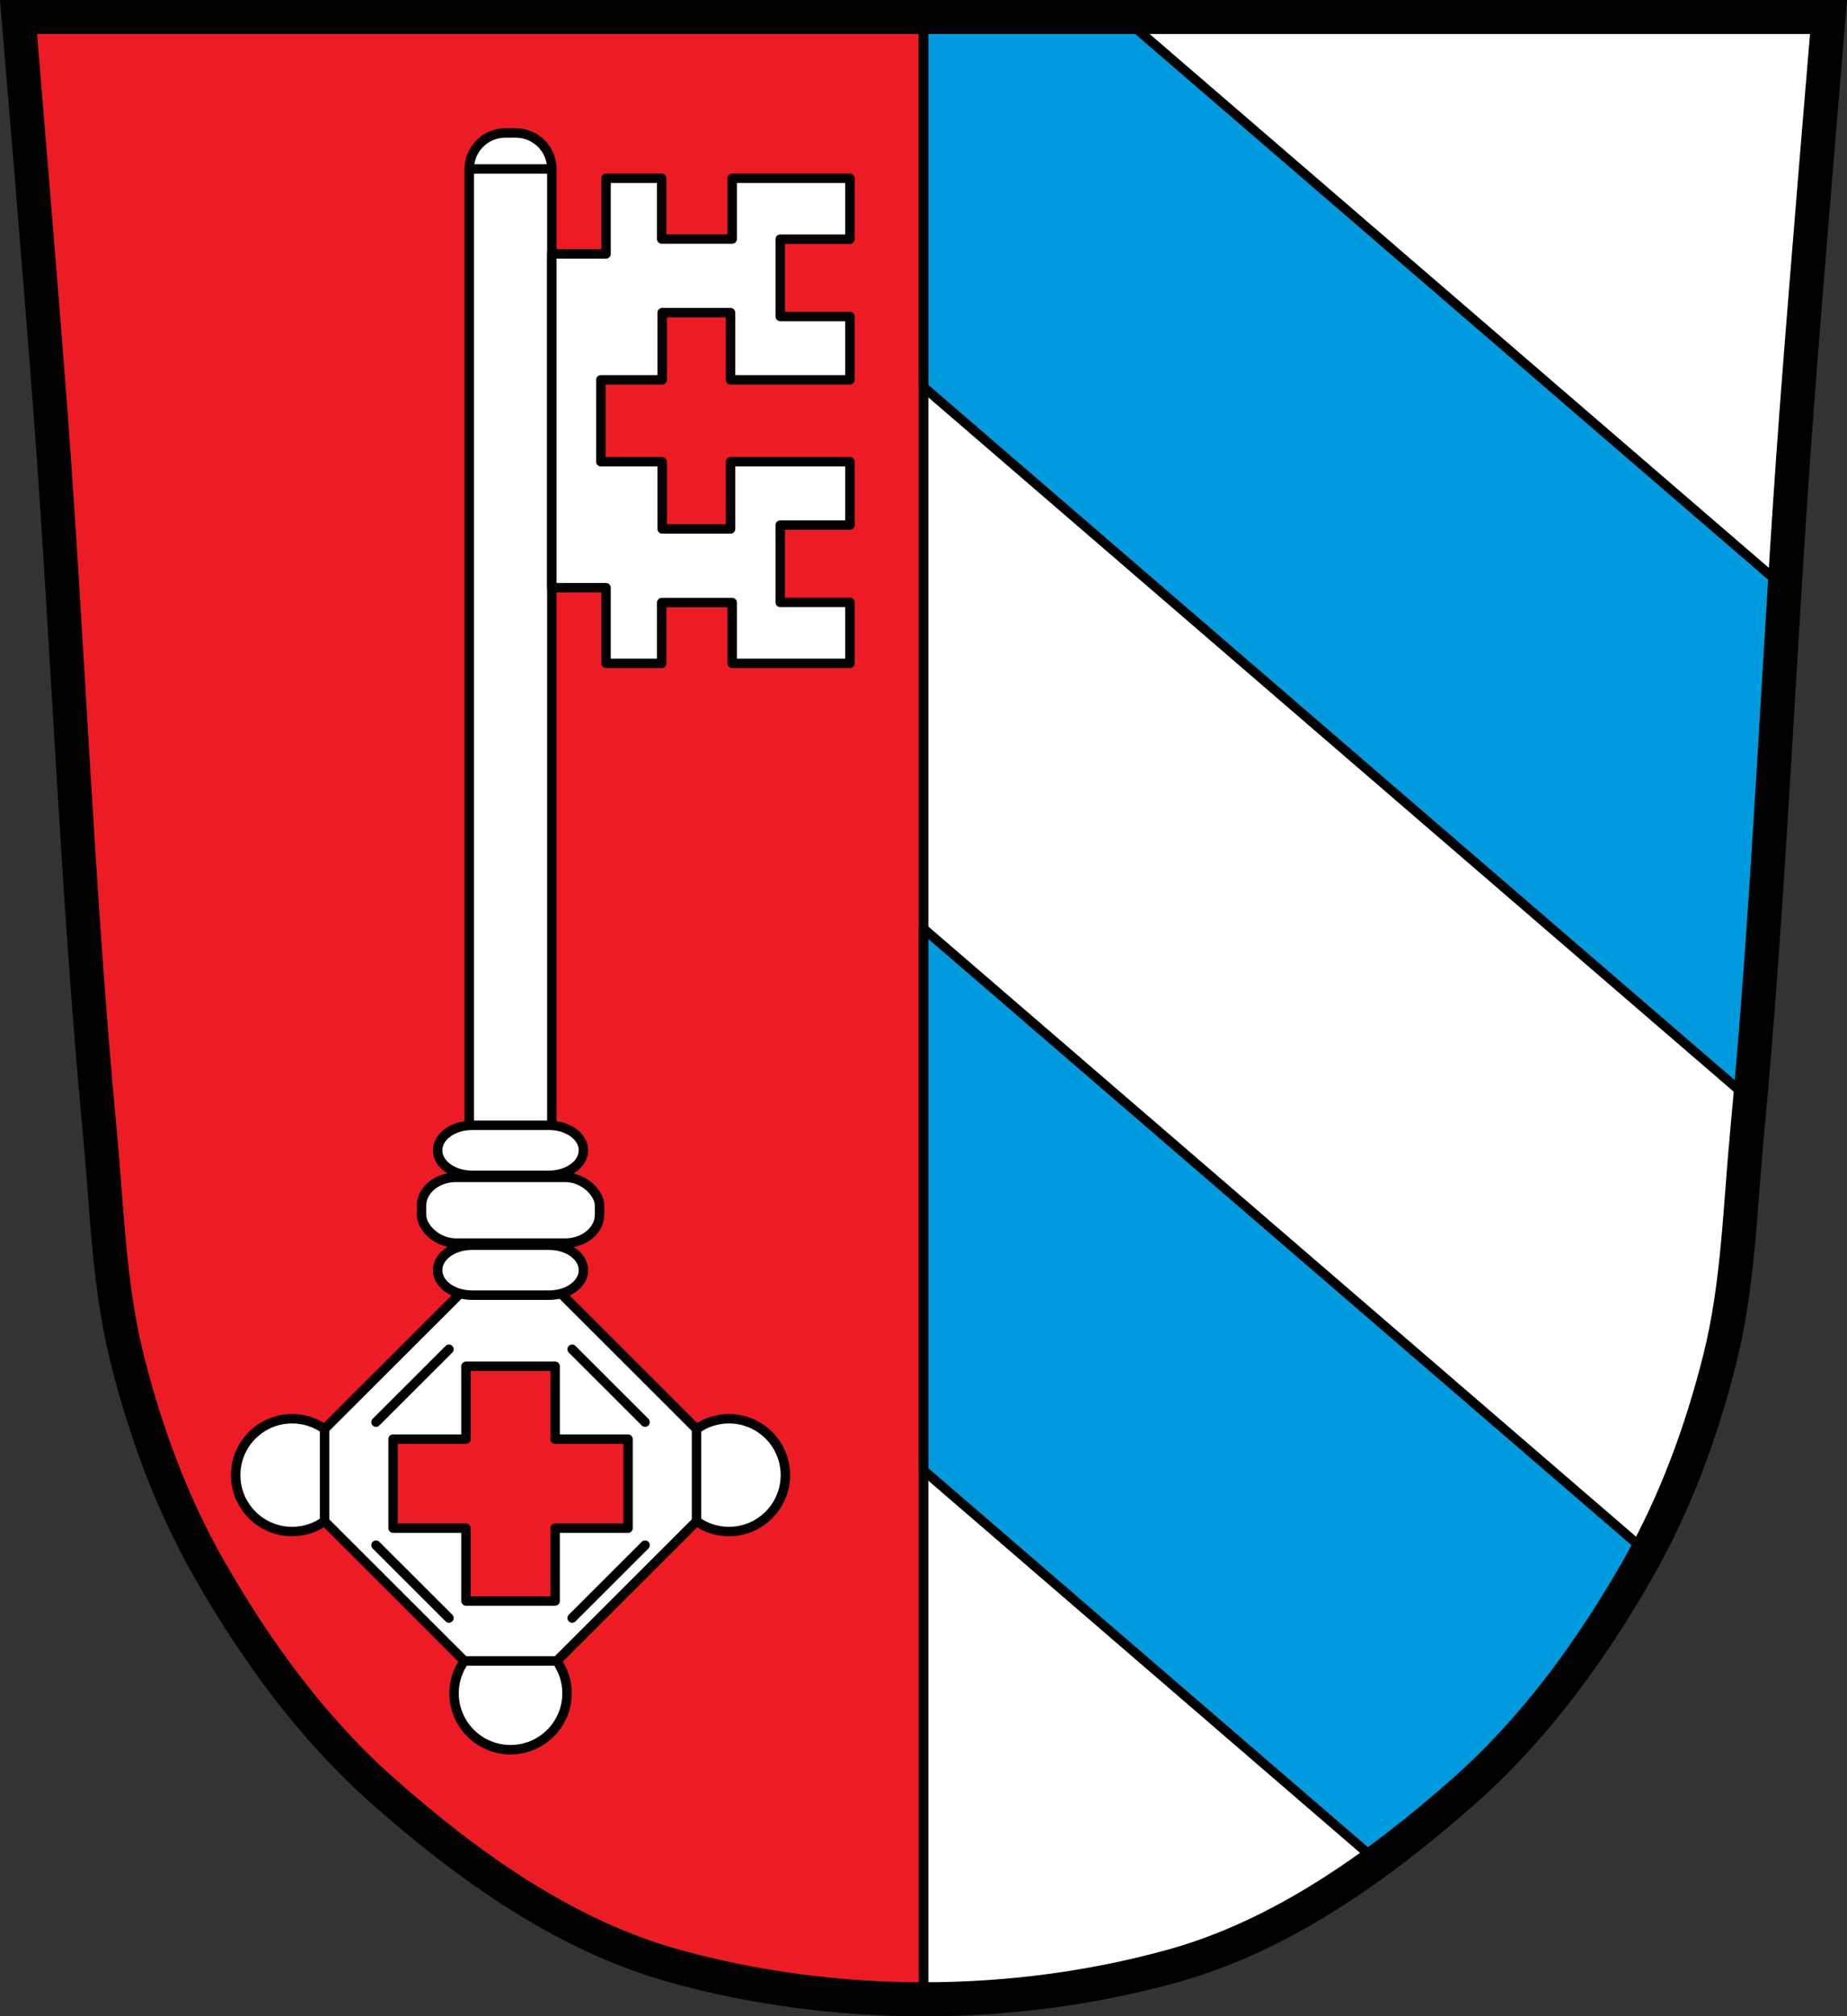 <?xml version="1.0" encoding="UTF-8" standalone="no"?>
<svg
   xmlns:dc="http://purl.org/dc/elements/1.1/"
   xmlns:cc="http://creativecommons.org/ns#"
   xmlns:rdf="http://www.w3.org/1999/02/22-rdf-syntax-ns#"
   xmlns:svg="http://www.w3.org/2000/svg"
   xmlns="http://www.w3.org/2000/svg"
   xmlns:sodipodi="http://sodipodi.sourceforge.net/DTD/sodipodi-0.dtd"
   xmlns:inkscape="http://www.inkscape.org/namespaces/inkscape"
   width="976.704"
   height="1065.963"
   viewBox="0 0 976.708 1065.966"
   version="1.1"
   id="svg923"
   sodipodi:docname="DEU_Salching_COA.svg"
   inkscape:version="0.92.5 (2060ec1f9f, 2020-04-08)">
  <rect x="0" y="0" width="976.708" height="1065.966" fill="#333333" stroke="none"/>
  <defs
     id="defs927" />
  <sodipodi:namedview
     pagecolor="#ffffff"
     bordercolor="#666666"
     borderopacity="1"
     objecttolerance="10"
     gridtolerance="10"
     guidetolerance="10"
     inkscape:pageopacity="0"
     inkscape:pageshadow="2"
     inkscape:window-width="1920"
     inkscape:window-height="1046"
     id="namedview925"
     showgrid="false"
     inkscape:zoom="0.74392831"
     inkscape:cx="488.35212"
     inkscape:cy="532.98154"
     inkscape:window-x="-11"
     inkscape:window-y="-11"
     inkscape:window-maximized="1"
     inkscape:current-layer="svg923"
     inkscape:snap-midpoints="true"
     inkscape:snap-smooth-nodes="true"
     fit-margin-top="0"
     fit-margin-left="0"
     fit-margin-right="0"
     fit-margin-bottom="0" />
  <path
     style="fill:#ffffff;stroke:#000000;stroke-width:5;stroke-linecap:round;stroke-linejoin:round"
     d="M 759.893 9 C 748.127 9.078 737.127 9.184 727.377 9.322 C 648.267 10.444 570.678 9.108 492.328 9.322 C 491 9.325 489.673 9.333 488.346 9.342 L 488.346 1056.408 L 488.459 1056.408 C 516.121 1056.502 544.008 1054.888 571.168 1049.668 C 603.648 1043.423 635.823 1034.306 666.441 1021.703 C 705.766 1002.772 741.796 975.508 774.365 946.688 C 811.66 913.686 841.79 872.207 866.457 828.832 C 885.999 794.469 899.877 756.623 909.496 718.232 C 919.217 679.438 920.099 638.908 923.863 599.078 C 935.863 472.094 940.516 344.512 950.029 217.314 C 952 190.96 954.889 155.045 957.736 120.092 C 958.421 107.266 959.18 94.445 960.129 81.637 C 961.838 58.59 966.352 14.774 966.768 10.75 C 966.775 10.667 966.885 9.334 966.887 9.318 C 966.86 9.318 940.472 9.144 905.141 9 L 759.893 9 z "
     transform="matrix(1,0,0,1,0,-8.043991e-4)"
     id="path873" />
  <path
     style="fill:#ed1c24;fill-opacity:1;stroke-width:1"
     d="M 83.359 9 C 41.696 9.148 9.862 9.363 9.82 9.363 C 9.822 9.387 9.972 11.175 9.984 11.324 C 10.536 16.668 14.89 59.041 16.568 81.684 C 17.51 94.39 18.265 107.108 18.945 119.83 C 21.799 154.865 24.698 190.894 26.674 217.314 C 36.187 344.512 40.84 472.094 52.84 599.078 C 56.604 638.908 57.488 679.438 67.209 718.232 C 76.828 756.623 90.704 794.469 110.246 828.832 C 134.913 872.207 165.044 913.686 202.338 946.688 C 234.94 975.537 271.011 1002.829 310.383 1021.762 C 340.87 1034.127 372.974 1042.816 405.26 1049.047 C 432.56 1054.318 460.54 1056.294 488.34 1056.395 L 488.34 9.328 C 487.015 9.337 485.69 9.347 484.365 9.35 C 406.016 9.564 328.426 10.472 249.316 9.35 C 237.689 9.185 223.999 9.079 209.625 9 L 83.359 9 z "
     transform="matrix(1,0,0,1,0,-8.043991e-4)"
     id="path875" />
  <path
     style="fill:#009bdf;fill-opacity:1;stroke:#000000;stroke-width:5;stroke-linecap:round;stroke-linejoin:round"
     d="M 521.678 9.289 L 521.674 9.307 C 511.899 9.293 502.118 9.297 492.324 9.324 C 490.996 9.327 489.669 9.335 488.342 9.344 L 488.342 204.564 L 925.479 581.334 C 933.518 491.287 938.169 400.963 943.744 310.711 L 594.369 9.574 C 570.139 9.457 545.928 9.323 521.678 9.289 z M 488.348 490.908 L 488.346 490.916 L 488.348 490.918 L 488.348 490.908 z M 488.348 490.918 L 488.348 777.266 L 728.264 984.059 C 744.321 972.327 759.696 959.668 774.365 946.688 C 811.66 913.686 841.79 872.207 866.457 828.832 C 867.99 826.136 869.476 823.411 870.939 820.674 L 488.348 490.918 z "
     transform="matrix(1,0,0,1,0,-8.043991e-4)"
     id="path877" />
  <path
     style="fill:none;stroke:#000000;stroke-width:5"
     inkscape:connector-curvature="0"
     id="path879"
     d="M 488.346,8.658 V 1063.918" />
  <path
     style="fill:#ffffff;stroke:#000000;stroke-width:5;stroke-linecap:round;stroke-linejoin:round"
     inkscape:connector-curvature="0"
     id="path885"
     d="m 269.986,925.001 c 16.493,0 29.863,-13.354 29.863,-29.827 0,-6.37 -2.02,-12.249 -5.424,-17.09 l 73.913,-73.825 c 4.851,3.399 10.738,5.417 17.12,5.417 16.493,0 29.863,-13.354 29.863,-29.827 0,-16.474 -13.37,-29.827 -29.863,-29.827 -6.374,0 -12.265,2.02 -17.12,5.417 l -98.36,-98.24 -98.36,98.24 c -4.85,-3.399 -10.74,-5.417 -17.12,-5.417 -16.493,0 -29.863,13.354 -29.863,29.827 0,16.474 13.37,29.827 29.863,29.827 6.377,0 12.264,-2.02 17.12,-5.417 l 73.913,73.825 c -3.403,4.846 -5.424,10.725 -5.424,17.09 0,16.474 13.37,29.827 29.863,29.827 z m 23.559,-78.61 h -47.12 v -38.517 h -38.562 v -47.06 h 38.562 v -38.517 h 47.12 v 38.517 h 38.562 v 47.06 h -38.562 z" />
  <path
     style="fill:#ffffff;stroke:#000000;stroke-width:5;stroke-linecap:round;stroke-linejoin:round"
     inkscape:connector-curvature="0"
     id="path887"
     d="M 291.816,601.971 V 89.351 c 0,-10.575 -8.535,-19.06 -19.12,-19.06 h -5.459 c -10.587,0 -19.09,8.49 -19.09,19.06 V 601.971 h 43.667 z" />
  <path
     style="fill:#ffffff;stroke:#000000;stroke-width:5;stroke-linecap:round;stroke-linejoin:round"
     inkscape:connector-curvature="0"
     id="path889"
     d="m 320.476,94.221 v 39.998 h -28.666 v 176.48 h 28.666 v 39.998 h 29.43 v -32.12 h 37.28 v 32.12 h 62.28 v -0.002 -32.24 h -36.871 v -40.842 h 36.871 v -33.508 h -63.14 v 35.531 h -36.16 v -35.531 h -32.432 v -43.28 h 32.432 v -35.533 h 36.16 v 35.533 h 63.14 v -33.51 h -36.871 v -40.84 h 36.871 V 94.235 h -62.28 v 32.11 h -37.28 V 94.235 h -29.43 z" />
  <rect
     style="fill:#ffffff;stroke:#000000;stroke-width:5;stroke-linecap:round;stroke-linejoin:round"
     id="rect891"
     transform="scale(-1)"
     rx="18.241"
     y="-657.191"
     x="-317.066"
     height="34.765"
     width="94.19"
     ry="15.06" />
  <path
     style="fill:#ffffff;stroke:#000000;stroke-width:5;stroke-linecap:round"
     d="m 341.116,816.881 -38.562,38.517"
     id="path895"
     inkscape:connector-curvature="0" />
  <path
     style="fill:#ffffff;stroke:#000000;stroke-width:5;stroke-linecap:round"
     d="m 237.406,713.301 -38.562,38.517"
     id="path897"
     inkscape:connector-curvature="0" />
  <path
     style="fill:#ffffff;stroke:#000000;stroke-width:5;stroke-linecap:round"
     d="m 237.406,855.401 -38.562,-38.517"
     id="path899"
     inkscape:connector-curvature="0" />
  <path
     style="fill:#ffffff;stroke:#000000;stroke-width:5;stroke-linecap:round"
     d="m 341.116,751.811 -38.562,-38.517"
     id="path901"
     inkscape:connector-curvature="0" />
  <path
     d="m 249.666,594.911 c -10.11,0 -18.24,5.894 -18.24,13.213 0,7.319 8.135,13.211 18.24,13.211 h 40.621 c 10.11,0 18.242,-5.892 18.242,-13.211 0,-7.319 -8.137,-13.213 -18.242,-13.213 z m 0,63.37 c -10.11,0 -18.24,5.892 -18.24,13.211 0,7.319 8.135,13.211 18.24,13.211 h 40.621 c 10.11,0 18.242,-5.892 18.242,-13.211 0,-7.319 -8.137,-13.211 -18.242,-13.211 z"
     id="path903"
     inkscape:connector-curvature="0"
     style="fill:#ffffff;stroke:#000000;stroke-width:5;stroke-linecap:round;stroke-linejoin:round" />
  <path
     style="fill:#ffffff;fill-rule:evenodd;stroke:#000000;stroke-width:5"
     d="m 248.146,89.341 h 43.668"
     id="path907"
     inkscape:connector-curvature="0" />
  <path
     style="fill:#ffffff;fill-rule:evenodd;stroke:#000000;stroke-width:5"
     d="m 171.626,755.441 v 48.82"
     id="path909"
     inkscape:connector-curvature="0" />
  <path
     style="fill:#ffffff;fill-rule:evenodd;stroke:#000000;stroke-width:5"
     d="m 245.536,878.081 h 48.885"
     id="path911"
     inkscape:connector-curvature="0" />
  <path
     style="fill:#ffffff;fill-rule:evenodd;stroke:#000000;stroke-width:5"
     d="m 368.336,804.261 v -48.82"
     id="path913"
     inkscape:connector-curvature="0" />
  <path
     style="fill:none;stroke:#000000;stroke-width:18;stroke-linecap:butt;stroke-linejoin:miter;stroke-miterlimit:4;stroke-dasharray:none;stroke-opacity:1"
     d="m 9.79,8.999 c 0,0 11.689,138.842 16.885,208.315 9.514,127.198 14.166,254.782 26.166,381.767 3.764,39.83 4.648,80.359 14.368,119.154 9.619,38.391 23.496,76.236 43.038,110.599 24.667,43.375 54.798,84.854 92.092,117.856 44.956,39.782 96.502,76.616 154.214,92.631 84.706,23.505 178.896,23.505 263.601,0 57.712,-16.015 109.257,-52.849 154.214,-92.631 37.294,-33.002 67.425,-74.481 92.092,-117.856 19.542,-34.363 33.419,-72.209 43.038,-110.599 9.721,-38.795 10.604,-79.324 14.368,-119.154 C 935.867,472.096 940.52,344.512 950.034,217.314 955.23,147.842 966.919,8.999 966.919,8.999 Z"
     id="path1009-1-7-5"
     inkscape:connector-curvature="0"
     sodipodi:nodetypes="cssscsaascssscc" />
</svg>
